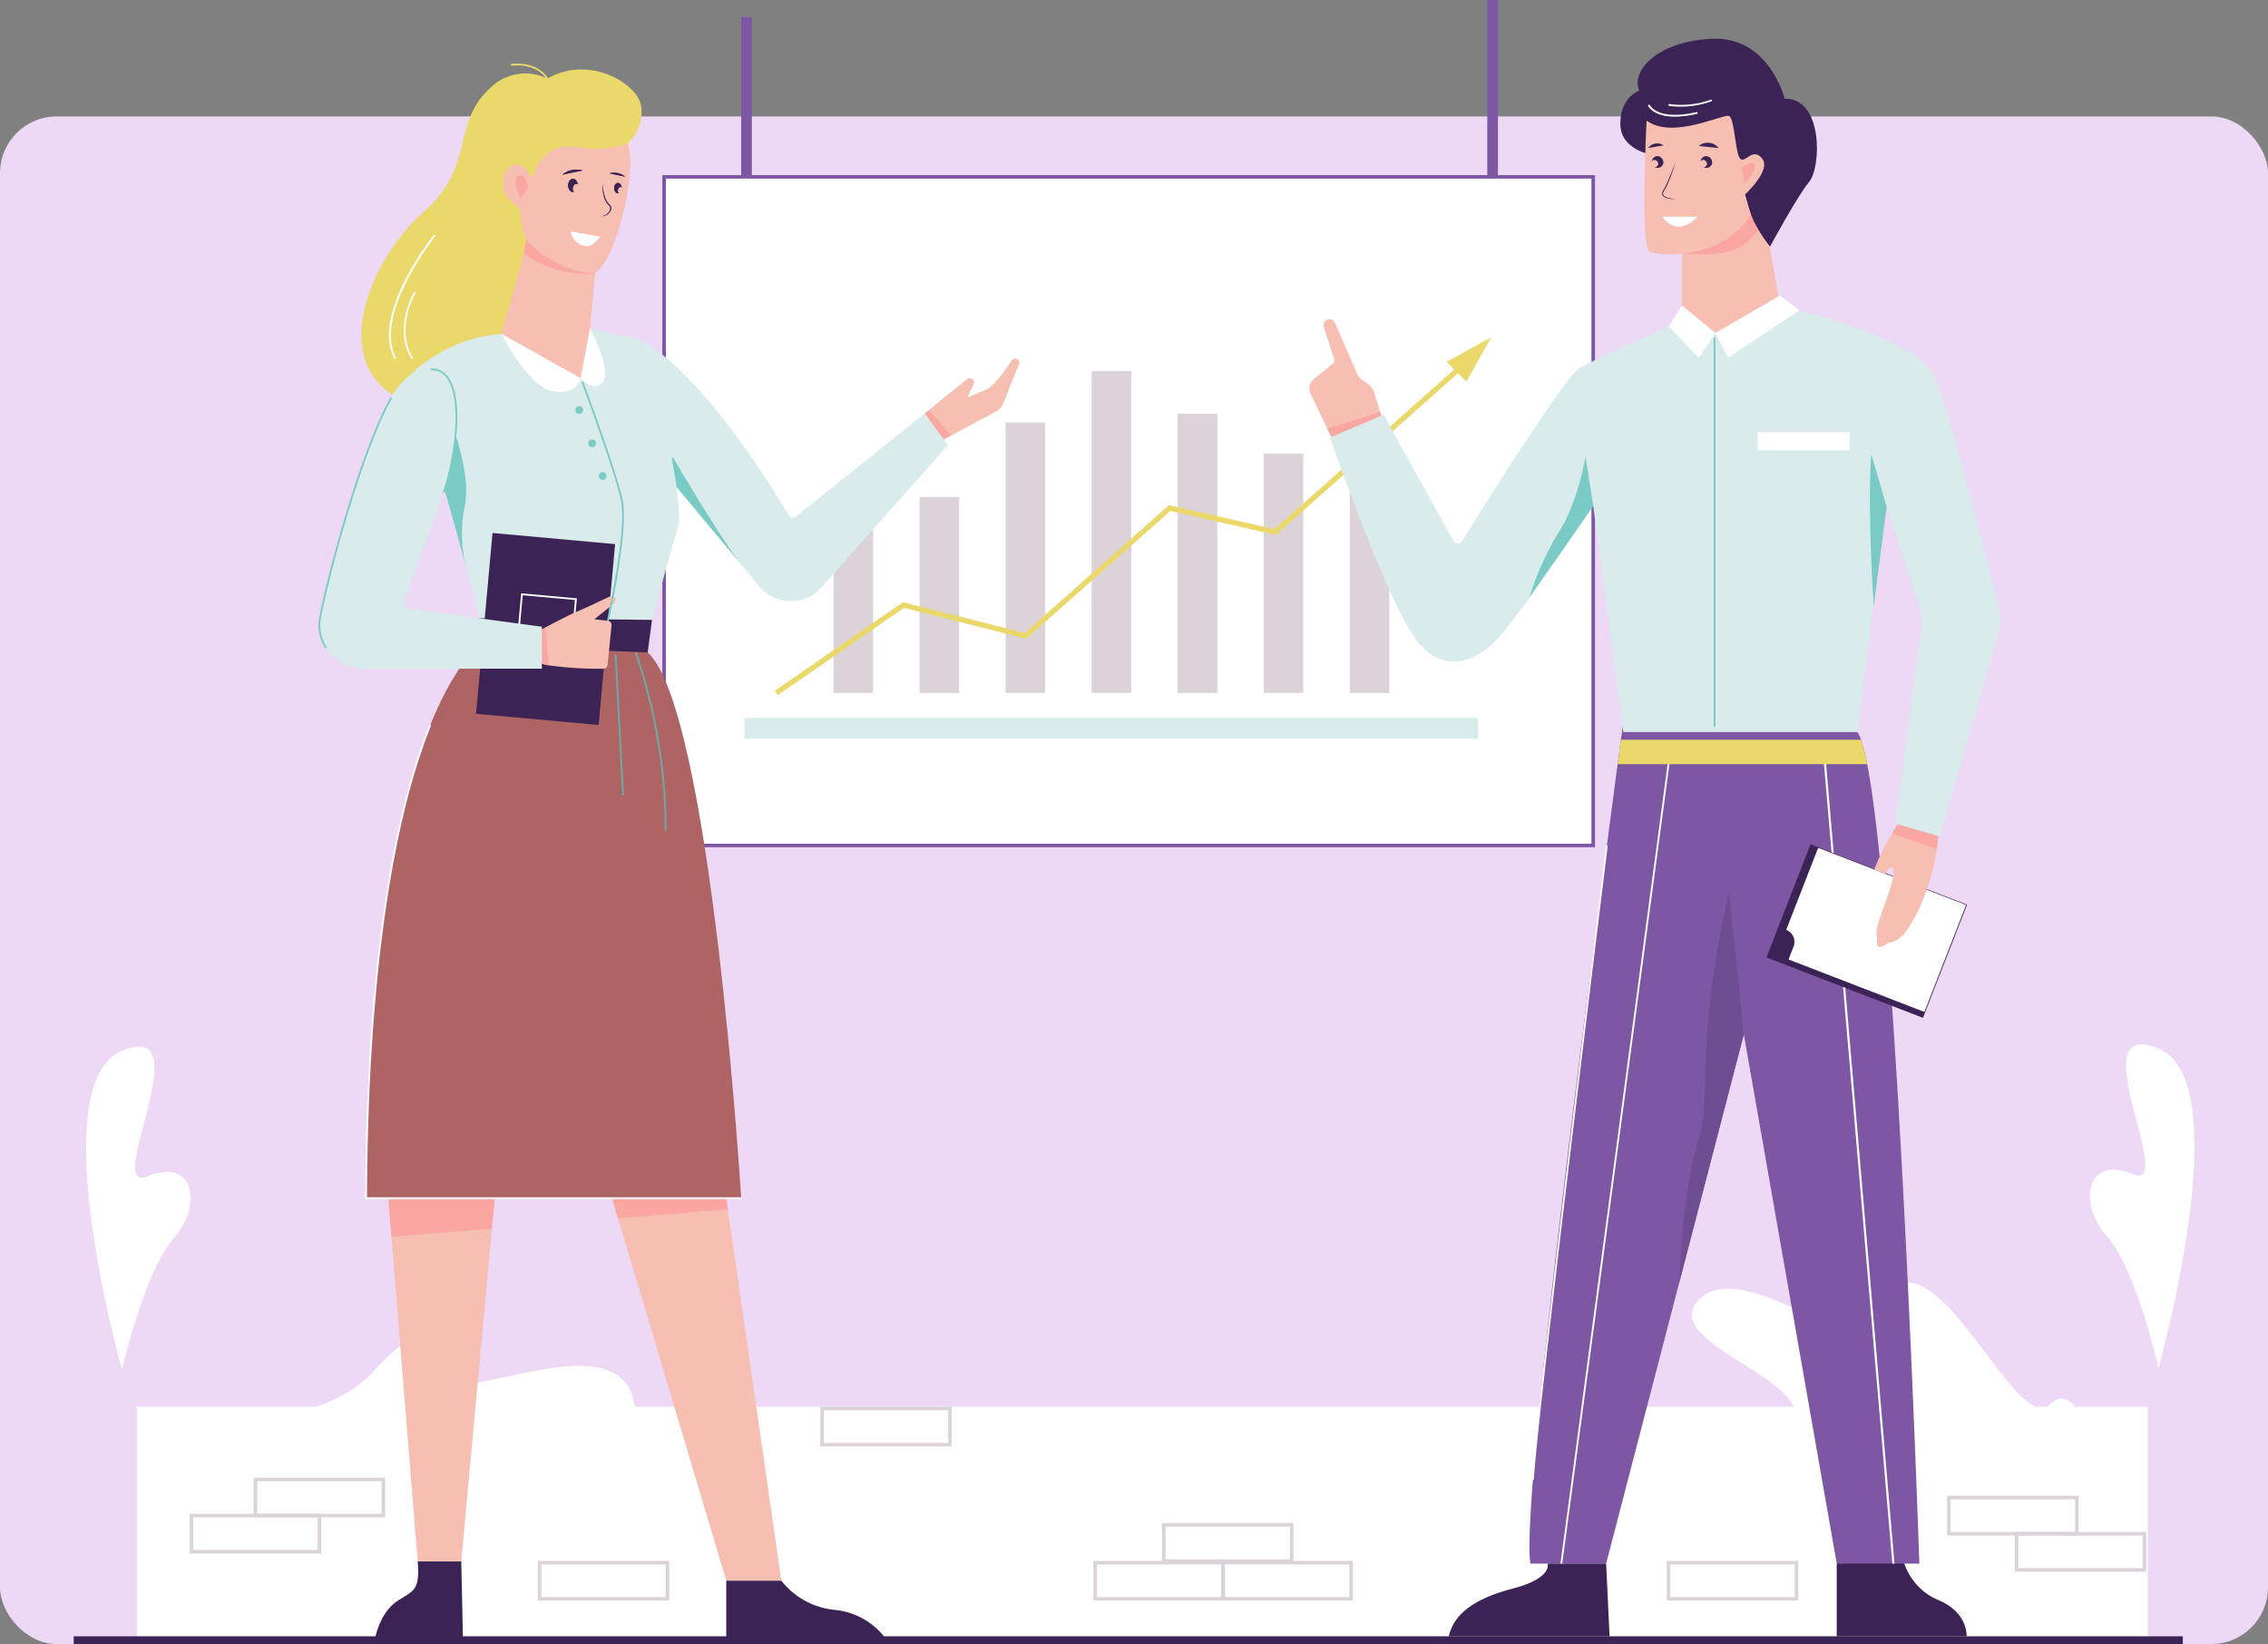 <svg xmlns="http://www.w3.org/2000/svg" xmlns:xlink="http://www.w3.org/1999/xlink" width="400" height="290" viewBox="0 0 400 290">
  <rect x="0" y="0" width="400" height="290" fill="#808080" stroke="none"/>
  <defs>
    <clipPath id="clip-path">
      <rect id="Rectángulo_379545" data-name="Rectángulo 379545" width="400" height="290" fill="none"/>
    </clipPath>
    <clipPath id="clip-path-3">
      <rect id="Rectángulo_379528" data-name="Rectángulo 379528" width="13.453" height="10.585" fill="none"/>
    </clipPath>
    <clipPath id="clip-path-4">
      <rect id="Rectángulo_379530" data-name="Rectángulo 379530" width="8.225" height="5.902" fill="none"/>
    </clipPath>
    <clipPath id="clip-path-5">
      <rect id="Rectángulo_379531" data-name="Rectángulo 379531" width="10.386" height="6.149" fill="none"/>
    </clipPath>
    <clipPath id="clip-path-6">
      <rect id="Rectángulo_379534" data-name="Rectángulo 379534" width="20.03" height="15.263" fill="none"/>
    </clipPath>
    <clipPath id="clip-path-7">
      <rect id="Rectángulo_379535" data-name="Rectángulo 379535" width="21.936" height="14.825" fill="none"/>
    </clipPath>
    <clipPath id="clip-path-8">
      <rect id="Rectángulo_379537" data-name="Rectángulo 379537" width="2.396" height="6.709" fill="none"/>
    </clipPath>
    <clipPath id="clip-path-9">
      <rect id="Rectángulo_379538" data-name="Rectángulo 379538" width="12.789" height="6.852" fill="none"/>
    </clipPath>
    <clipPath id="clip-path-10">
      <rect id="Rectángulo_379540" data-name="Rectángulo 379540" width="2.326" height="3.67" fill="none"/>
    </clipPath>
    <clipPath id="clip-path-11">
      <rect id="Rectángulo_379541" data-name="Rectángulo 379541" width="4.671" height="5.21" fill="none"/>
    </clipPath>
    <clipPath id="clip-path-12">
      <rect id="Rectángulo_379542" data-name="Rectángulo 379542" width="2.299" height="4.189" fill="none"/>
    </clipPath>
  </defs>
  <g id="Grupo_1075276" data-name="Grupo 1075276" transform="translate(-600 -1974)">
    <g id="Image_Place_Holder" data-name="Image Place Holder" transform="translate(600 1994.534)">
      <rect id="Image_Place_Holder-2" data-name="Image Place Holder" width="400" height="269.394" rx="10" fill="#edd8f5"/>
    </g>
    <g id="Grupo_1075174" data-name="Grupo 1075174" transform="translate(600 1974)">
      <g id="Grupo_1075173" data-name="Grupo 1075173" clip-path="url(#clip-path)">
        <g id="Grupo_1075172" data-name="Grupo 1075172">
          <g id="Grupo_1075171" data-name="Grupo 1075171" clip-path="url(#clip-path)">
            <path id="Trazado_642358" data-name="Trazado 642358" d="M37.56,273.089s12.354-1.139,18.751-8.489,13.279-9.412,11.886,0,33.16-11.489,34.092,7.8-64.729.693-64.729.693" transform="translate(9.814 -23.022)" fill="#fff"/>
            <path id="Trazado_642359" data-name="Trazado 642359" d="M386.2,286.772a169.83,169.83,0,0,1-21.248,6.154c-13.412,3.1-10.593-7.562-5.557-10.568s-13.7.443-23.15.291-2.824-7.224-6.968-13.369S307.142,257.729,313,251.413s20.7,3.919,31.266,8.282-5.9-4.984,3.247-10.727,21.947,26.579,27.561,20.761S386.2,286.772,386.2,286.772" transform="translate(-13.448 -22.13)" fill="#fff"/>
            <rect id="Rectángulo_379514" data-name="Rectángulo 379514" width="354.606" height="40.949" transform="translate(24.185 248.083)" fill="#fff"/>
            <rect id="Rectángulo_379515" data-name="Rectángulo 379515" width="366.952" height="0.625" transform="translate(18.025 289.375)" fill="#dcd3d8"/>
            <path id="Trazado_642360" data-name="Trazado 642360" d="M339.753,302.356v12.837h22.913s.3-4.228-5.008-6.418-6.825-7.778-6.447-9.742-11.457,3.323-11.457,3.323" transform="translate(-15.816 -26.615)" fill="#3c2355"/>
            <rect id="Rectángulo_379516" data-name="Rectángulo 379516" width="1.884" height="33.081" transform="translate(130.718 3.02)" fill="#7e57a4"/>
            <rect id="Rectángulo_379517" data-name="Rectángulo 379517" width="1.884" height="33.081" transform="translate(262.304)" fill="#7e57a4"/>
            <rect id="Rectángulo_379518" data-name="Rectángulo 379518" width="163.869" height="117.913" transform="translate(117.125 31.186)" fill="#fff"/>
            <path id="Trazado_642361" data-name="Trazado 642361" d="M277.929,152.433h-164.5V33.9h164.5Zm-163.869-.626H277.3V34.52H114.06Z" transform="translate(3.379 -3.021)" fill="#7e57a4"/>
            <rect id="Rectángulo_379519" data-name="Rectángulo 379519" width="6.98" height="39.104" transform="translate(238.052 83.11)" fill="#dcd3d8"/>
            <rect id="Rectángulo_379520" data-name="Rectángulo 379520" width="6.98" height="42.207" transform="translate(222.878 80.008)" fill="#dcd3d8"/>
            <rect id="Rectángulo_379521" data-name="Rectángulo 379521" width="6.98" height="49.249" transform="translate(207.703 72.966)" fill="#dcd3d8"/>
            <rect id="Rectángulo_379522" data-name="Rectángulo 379522" width="6.98" height="56.773" transform="translate(192.529 65.441)" fill="#dcd3d8"/>
            <rect id="Rectángulo_379523" data-name="Rectángulo 379523" width="6.98" height="47.713" transform="translate(177.355 74.502)" fill="#dcd3d8"/>
            <rect id="Rectángulo_379524" data-name="Rectángulo 379524" width="6.98" height="34.574" transform="translate(162.181 87.641)" fill="#dcd3d8"/>
            <rect id="Rectángulo_379525" data-name="Rectángulo 379525" width="6.98" height="31.038" transform="translate(147.006 91.177)" fill="#dcd3d8"/>
            <rect id="Rectángulo_379526" data-name="Rectángulo 379526" width="129.35" height="3.666" transform="translate(131.345 126.609)" fill="#daebeb"/>
            <path id="Trazado_642362" data-name="Trazado 642362" d="M135.615,128.969l-.537-.771,22.634-15.64.208.053L179.175,118l25.437-22.549,18.613,4.236L255.01,71.461l.628.7L223.49,100.709l-18.614-4.236-25.448,22.559L157.9,113.573Z" transform="translate(1.544 -6.37)" fill="#ead86a"/>
            <path id="Trazado_642363" data-name="Trazado 642363" d="M264.561,69.637l3.5,3.495,4.415-7.858Z" transform="translate(-9.438 -5.818)" fill="#ead86a"/>
            <path id="Trazado_642364" data-name="Trazado 642364" d="M349.3,287.578H334.731l-16.388-93.335-24.279,93.335H280.71C278.868,277.1,292.452,173.849,296.094,146.6c.237-1.773.431-3.224.577-4.3.2-1.471.307-2.265.307-2.265,4.734-16.764,41.4.906,41.4.906a5.944,5.944,0,0,1,.637,1.359,31.479,31.479,0,0,1,1.086,4.3c5.455,27.87,9.2,140.983,9.2,140.983" transform="translate(-10.793 -11.837)" fill="#7e57a4"/>
            <rect id="Rectángulo_379527" data-name="Rectángulo 379527" width="0.372" height="143.663" transform="translate(321.509 132.619) rotate(-4.887)" fill="#fff"/>
            <path id="Trazado_642365" data-name="Trazado 642365" d="M341.537,147.524h-44c.236-1.773.431-3.223.577-4.3h42.339a31.557,31.557,0,0,1,1.086,4.3" transform="translate(-12.235 -12.766)" fill="#ead86a"/>
            <path id="Trazado_642366" data-name="Trazado 642366" d="M318.161,172.512l2.63,25.272-11.377,43.733s.553-16.549,3.284-24.7-.911-15.2,5.463-44.3" transform="translate(-13.242 -15.377)" fill="#6e4e93"/>
            <path id="Trazado_642367" data-name="Trazado 642367" d="M102.408,26.472a7.521,7.521,0,0,0,2.41-6.277c-.3-4.128-9.105-9.464-16.591-5.135a8.75,8.75,0,0,0-10.015,1.611c-7.09,6.408-2.428,13.693-11.938,22.049s-18.209,28.8-1.011,34.032S92.173,32.782,92.173,32.782Z" transform="translate(8.298 -1.199)" fill="#ead86a"/>
            <path id="Trazado_642368" data-name="Trazado 642368" d="M320.03,38.441l4.4,5.748s4.8-8.894,6.929-11.461,2.5-14.8-4.324-14.649c0,0-2.732-11.1-12.9-10.572s-14.187,6.041-12.746,9.137c0,0-3.339,1.132-3.339,5.814s5.5,5.475,5.5,5.475Z" transform="translate(-12.279 -0.667)" fill="#3c2355"/>
            <path id="Trazado_642369" data-name="Trazado 642369" d="M327.211,57.24s-5.562,6.192-6.17,6.7-7.283.6-7.283.6l-3.793-4.583V48.078l9.3-7.956,1.772-2.465a26.555,26.555,0,0,0,1.43,4.485c.076.166.152.326.234.48a36.235,36.235,0,0,0,2.737,4.256Z" transform="translate(-13.289 -3.357)" fill="#f7bfb2"/>
            <g id="Grupo_1075143" data-name="Grupo 1075143" transform="translate(296.675 34.3)" opacity="0.51">
              <g id="Grupo_1075142" data-name="Grupo 1075142">
                <g id="Grupo_1075141" data-name="Grupo 1075141" clip-path="url(#clip-path-3)">
                  <path id="Trazado_642370" data-name="Trazado 642370" d="M323.417,43.876c-3.815,5.827-11.368,4.1-13.453,4.2l9.3-7.956,1.773-2.465a23.769,23.769,0,0,0,2.376,6.218" transform="translate(-309.964 -37.657)" fill="#fc9090"/>
                </g>
              </g>
            </g>
            <path id="Trazado_642371" data-name="Trazado 642371" d="M303.074,23.259s-1.113,21.949.4,23.007,13.084,1.593,17.991-6.411L320.423,36.3s4.71-4.283,3.035-6.342c-1.72-2.115-3.035,1.007-3.894,0s-.962-7-1.923-7.5-9.913,4.228-14.567.805" transform="translate(-12.671 -1.998)" fill="#f7bfb2"/>
            <path id="Trazado_642804" data-name="Trazado 642804" d="M0,0,21.42.034l.047,29.585L.047,29.585Z" transform="translate(311.548 168.844) rotate(-68.805)" fill="#3c2355"/>
            <path id="Trazado_642372" data-name="Trazado 642372" d="M361.743,174.215l-7.351,18.87-23.963-9.249.888-2.277a2.273,2.273,0,0,0-1.3-2.946l5.636-14.468Z" transform="translate(-14.989 -14.631)" fill="#fff"/>
            <line id="Línea_903" data-name="Línea 903" x2="0.003" transform="translate(315.02 163.981)" fill="#fff"/>
            <path id="Trazado_642373" data-name="Trazado 642373" d="M358.346,159.223c0,.048,0,.094,0,.142a35.848,35.848,0,0,1-.34,4.1c-1.181,8.464-5.025,14.5-6.333,15.541-1.517,1.208-2.125.905-2.125.905s-1.214.982-1.744.831-.3-1.586-.3-1.586-.531-.528.379-3.247,3.111-8.231,2.428-8.986-1.4.891-1.4.891l-1.927-.743a43.706,43.706,0,0,1,3.141-6.34c.859-1.507,1.551-2.643,1.551-2.643s.148-.2.4-.526c1.474-1.839,6.467-7.421,6.273,1.659" transform="translate(-16.428 -13.742)" fill="#f7bfb2"/>
            <g id="Grupo_1075146" data-name="Grupo 1075146" transform="translate(333.691 143.822)" opacity="0.51">
              <g id="Grupo_1075145" data-name="Grupo 1075145">
                <g id="Grupo_1075144" data-name="Grupo 1075144" clip-path="url(#clip-path-4)">
                  <path id="Trazado_642374" data-name="Trazado 642374" d="M358.635,159.7a36.027,36.027,0,0,1-.34,4.1l-7.885-2.734c.859-1.508,1.551-2.642,1.551-2.642s.148-.207.4-.526Z" transform="translate(-350.41 -157.896)" fill="#fc9090"/>
                </g>
              </g>
            </g>
            <path id="Trazado_642375" data-name="Trazado 642375" d="M251.771,81.947l-8.043,4.229-.9-1.867-1.554-3.232-2.952-6.144a2.107,2.107,0,0,1,.57-2.546l3.448-2.815a.605.605,0,0,0,.194-.656L240.663,63.2a1.057,1.057,0,0,1,.668-1.326h0a1.058,1.058,0,0,1,1.317.58l3.906,8.98a2.406,2.406,0,0,0,.777.978l1.32.979a2.413,2.413,0,0,1,.871,1.232l1.084,3.534,1.056,3.44Z" transform="translate(-7.196 -5.51)" fill="#f7bfb2"/>
            <g id="Grupo_1075149" data-name="Grupo 1075149" transform="translate(234.084 72.65)" opacity="0.51">
              <g id="Grupo_1075148" data-name="Grupo 1075148">
                <g id="Grupo_1075147" data-name="Grupo 1075147" clip-path="url(#clip-path-5)">
                  <path id="Trazado_642376" data-name="Trazado 642376" d="M251.957,83.2l-8.832,2.71-1.554-3.233,9.329-2.918Z" transform="translate(-241.572 -79.759)" fill="#fc9090"/>
                </g>
              </g>
            </g>
            <path id="Trazado_642377" data-name="Trazado 642377" d="M251.561,78.434l12.264,22.148a.912.912,0,0,0,1.589.078c3.7-5.947,18.176-29.032,20.686-30.479C288.982,68.52,304,61.874,304,61.874l6.07,2.115,11.38-4.833s23.976,5.437,27.163,12.233c2.763,5.893,9.749,34.275,11.555,41.709a6.905,6.905,0,0,1-.075,3.547l-10.418,36.147-7.891-2.265,4.647-34.832a6.918,6.918,0,0,0-.282-3.065l-5.883-17.982-5.159,39.72H293.838L288.527,94.5S276.5,112.629,271.49,118.1c-2.5,2.735-9.249,7.38-14.669-.7-5.443-8.119-14.728-34.985-14.728-34.985Z" transform="translate(-7.533 -5.273)" fill="#daebeb"/>
            <rect id="Rectángulo_379532" data-name="Rectángulo 379532" width="16.236" height="3.172" transform="translate(309.977 76.235)" fill="#fff"/>
            <rect id="Rectángulo_379533" data-name="Rectángulo 379533" width="0.314" height="68.717" transform="translate(302.233 59.471)" fill="#7acbc5"/>
            <path id="Trazado_642378" data-name="Trazado 642378" d="M264.974,315.562H293.35l-.608-12.837H282.425s.91,2.567-6.07,4.379-10.47,4.531-11.38,8.457" transform="translate(-9.473 -26.983)" fill="#3c2355"/>
            <path id="Trazado_642379" data-name="Trazado 642379" d="M291.788,97.1l-1.365-8.76s-1.214,7.853-4.7,13.366a49.425,49.425,0,0,0-5.178,11.487Z" transform="translate(-10.793 -7.874)" fill="#7acbc5"/>
            <path id="Trazado_642380" data-name="Trazado 642380" d="M346.373,87.837,349.1,97.2l-2.274,17.509s-1.161-16.38-.448-26.876" transform="translate(-16.357 -7.829)" fill="#7acbc5"/>
            <path id="Trazado_642381" data-name="Trazado 642381" d="M163.37,84.335l-22.346,25.143a6.993,6.993,0,0,1-5.228,2.345h-.252a7,7,0,0,1-5.375-2.513l-1.035-1.242-.349-.42-2.2-2.643L112.469,88.062l-.085-.1-4.1-22.5s9.812,2.813,27,31.184a.915.915,0,0,0,1.351.239l22.631-18.133Z" transform="translate(3.816 -5.834)" fill="#daebeb"/>
            <path id="Trazado_642382" data-name="Trazado 642382" d="M115.28,88.56s7.223,12.46,11.693,18.5L112.858,90.121c1.341-.878,2.422-1.561,2.422-1.561" transform="translate(3.428 -7.894)" fill="#7acbc5"/>
            <path id="Trazado_642383" data-name="Trazado 642383" d="M111.8,98.822c-1.4,4.529-4.552,16.16-4.552,16.16s-30.5,5.135-30.2,2.417c.124-1.123-1.1-6.158-2.571-11.684v0c-2.1-7.859-4.713-16.706-4.713-16.706s-.567-.417-1.4-1.142c-3.1-2.722-9.845-9.784-4.218-15.622a26.3,26.3,0,0,1,16.546-7.7l15.32-.906,8.347,1.661c2.124,1.661,9.021,28.414,7.435,33.528" transform="translate(7.743 -5.672)" fill="#daebeb"/>
            <path id="Trazado_642384" data-name="Trazado 642384" d="M82.429,64.538S87.17,74.1,91.629,74.7s4.763-2.352,4.763-2.352,2.327,2.754,3.945.64-2.3-9.361-2.3-9.361Z" transform="translate(6.009 -5.672)" fill="#fff"/>
            <path id="Trazado_642385" data-name="Trazado 642385" d="M75.068,107.543c-2.1-7.859-4.713-16.706-4.713-16.706s-.567-.417-1.4-1.142l4.23-5.513s2.789,7.878,1.575,12.843a24.166,24.166,0,0,0,.3,10.518" transform="translate(7.151 -7.503)" fill="#7acbc5"/>
            <path id="Trazado_642386" data-name="Trazado 642386" d="M73.275,302.283l.3,13.692H58.05s.759-4.682,4.1-6.8c2.758-1.746,3.854-1.756,3.438-6.9Z" transform="translate(8.077 -26.943)" fill="#3c2355"/>
            <path id="Trazado_642387" data-name="Trazado 642387" d="M80.125,222.7l-1.271,13.819-5.406,58.674h-7.69l-4.624-57.231L60.1,225.113Z" transform="translate(7.903 -19.85)" fill="#f7bfb2"/>
            <path id="Trazado_642388" data-name="Trazado 642388" d="M133.459,298.335h-9.711l-19.09-63.911-2.562-8.582,20.031-6.243,1.905,13.242Z" transform="translate(4.341 -19.574)" fill="#f7bfb2"/>
            <g id="Grupo_1075152" data-name="Grupo 1075152" transform="translate(67.998 202.846)" opacity="0.51">
              <g id="Grupo_1075151" data-name="Grupo 1075151">
                <g id="Grupo_1075150" data-name="Grupo 1075150" clip-path="url(#clip-path-6)">
                  <path id="Trazado_642389" data-name="Trazado 642389" d="M60.095,225.113l20.03-2.417-1.271,13.819-17.721,1.444Z" transform="translate(-60.095 -222.696)" fill="#fc9090"/>
                </g>
              </g>
            </g>
            <g id="Grupo_1075155" data-name="Grupo 1075155" transform="translate(106.438 200.025)" opacity="0.51">
              <g id="Grupo_1075154" data-name="Grupo 1075154">
                <g id="Grupo_1075153" data-name="Grupo 1075153" clip-path="url(#clip-path-7)">
                  <path id="Trazado_642390" data-name="Trazado 642390" d="M124.033,232.841l-19.375,1.583-2.562-8.581,20.03-6.244Z" transform="translate(-102.097 -219.599)" fill="#fc9090"/>
                </g>
              </g>
            </g>
            <path id="Trazado_642391" data-name="Trazado 642391" d="M125.753,306.04v10.27h28.174a12.728,12.728,0,0,0-9.105-5.135,13.667,13.667,0,0,1-9.357-5.135Z" transform="translate(2.335 -27.278)" fill="#3c2355"/>
            <path id="Trazado_642392" data-name="Trazado 642392" d="M78.389,122.756s-21.649,10.061-22.053,99.268H122.5s-5.26-85.985-16.489-96.255-27.618-3.013-27.618-3.013" transform="translate(8.222 -10.72)" fill="#af6464"/>
            <path id="Trazado_642393" data-name="Trazado 642393" d="M122.481,223.963H56.164v-.157c.211-46.45,6.285-71.059,11.343-83.524l.292.117c-5.043,12.427-11.1,36.951-11.32,83.251h66Z" transform="translate(8.237 -12.504)" fill="#fff"/>
            <path id="Trazado_642394" data-name="Trazado 642394" d="M79.927,124.66l27.921,1.058.759-5.739-30.56-.288Z" transform="translate(6.381 -10.668)" fill="#3c2355"/>
            <rect id="Rectángulo_379536" data-name="Rectángulo 379536" width="32.023" height="21.709" transform="translate(83.962 125.881) rotate(-84.801)" fill="#3c2355"/>
            <path id="Trazado_642395" data-name="Trazado 642395" d="M95.151,124.84l-9.833-.89.83-9.08,9.832.892Zm-9.491-1.173,9.207.833.773-8.456-9.207-.834Z" transform="translate(5.764 -10.239)" fill="#fff"/>
            <path id="Trazado_642396" data-name="Trazado 642396" d="M102.847,116.706,99.363,119.5l2.389.257a.732.732,0,0,1,.653.8l-.7,7a.733.733,0,0,1-.728.656,63.28,63.28,0,0,1-9.639-.589,3.4,3.4,0,0,1-1.93-.773c-1.047-1.51,0-5.21,0-5.21s.553-.3,1.357-.725c1.62-.861,4.269-2.244,5.487-2.749,1.432-.592,4.552-2.075,5.821-2.679a.73.73,0,0,1,1.047.655.722.722,0,0,1-.273.568" transform="translate(5.456 -10.287)" fill="#f7bfb2"/>
            <g id="Grupo_1075158" data-name="Grupo 1075158" transform="translate(94.4 110.624)" opacity="0.51">
              <g id="Grupo_1075157" data-name="Grupo 1075157">
                <g id="Grupo_1075156" data-name="Grupo 1075156" clip-path="url(#clip-path-8)">
                  <path id="Trazado_642397" data-name="Trazado 642397" d="M91.339,128.158a3.4,3.4,0,0,1-1.93-.773c-1.047-1.51,0-5.21,0-5.21s.553-.3,1.356-.725Z" transform="translate(-88.944 -121.449)" fill="#fc9090"/>
                </g>
              </g>
            </g>
            <path id="Trazado_642398" data-name="Trazado 642398" d="M62.908,72.943a10.923,10.923,0,0,0-3.117,4.005c-4.772,8.715-10.367,28.5-12.3,38.2a7.5,7.5,0,0,0,.969,5.38l.088.145a7.6,7.6,0,0,0,6.478,3.62H86.58v-7.4L63.712,113.82a1.51,1.51,0,0,1-1.224-2.012s5.188-13.938,6.793-18.627c2.351-6.872,4.354-21.857-2.316-21.676a8.672,8.672,0,0,0-4.057,1.438" transform="translate(8.984 -6.373)" fill="#daebeb"/>
            <path id="Trazado_642399" data-name="Trazado 642399" d="M48.4,121.234l-.089-.144a7.641,7.641,0,0,1-.988-5.492c1.828-9.185,7.591-29.976,12.571-38.705l.273.155c-4.963,8.7-10.711,29.444-12.535,38.612a7.321,7.321,0,0,0,.948,5.268l.089.144Z" transform="translate(8.999 -6.854)" fill="#7acbc5"/>
            <path id="Trazado_642400" data-name="Trazado 642400" d="M71.247,93.216l-.3-.1c2.06-6.021,3.445-16.347.686-20.074a3.25,3.25,0,0,0-2.849-1.4l-.009-.312a3.579,3.579,0,0,1,3.111,1.523c3.057,4.129,1.09,15.3-.642,20.36" transform="translate(7.167 -6.358)" fill="#7acbc5"/>
            <path id="Trazado_642401" data-name="Trazado 642401" d="M99.115,50.538,98.951,52.3l-.913,9.717-1.646,8.721L82.429,62.922s2.683-9.231,3.9-14.287c.231-.961.41-1.77.507-2.338.543-3.19,12.282,4.241,12.282,4.241" transform="translate(6.009 -4.056)" fill="#f7bfb2"/>
            <g id="Grupo_1075161" data-name="Grupo 1075161" transform="translate(92.335 41.446)" opacity="0.51">
              <g id="Grupo_1075160" data-name="Grupo 1075160">
                <g id="Grupo_1075159" data-name="Grupo 1075159" clip-path="url(#clip-path-9)">
                  <path id="Trazado_642402" data-name="Trazado 642402" d="M99.476,50.538,99.312,52.3c-5.678.455-10.968-2.006-12.625-3.664.231-.961.41-1.77.507-2.338.543-3.19,12.282,4.241,12.282,4.241" transform="translate(-86.687 -45.502)" fill="#fc9090"/>
                </g>
              </g>
            </g>
            <path id="Trazado_642403" data-name="Trazado 642403" d="M86.86,44.715C88.626,47.46,95.1,50.8,98.526,50.642s8.158-17.457,6.2-22.9a15.8,15.8,0,0,1-8,.768c-4.079-.812-7.14.705-8.4,4.266-.874,2.481-.9-1.543-3.426-1.3s-3.018,5.278-.408,6.74a6.079,6.079,0,0,1,1.256,1.249s.383,4.118,1.11,5.247" transform="translate(5.981 -2.473)" fill="#f7bfb2"/>
            <path id="Trazado_642404" data-name="Trazado 642404" d="M180.663,70.3l-2.855,7.108a2.744,2.744,0,0,1-.975,1.221l-8.163,4.361-1.305.7L164,79.1l.006,0,.021-.005c.1-.036.447-.167.965-.357,1.447-.537,4.221-1.573,6.543-2.488,1.709-.673,3.178-1.278,3.694-1.57,1.211-.686,3.29-3.706,4.082-4.9a.771.771,0,0,1,.883-.3l.1.033a.6.6,0,0,1,.371.8" transform="translate(-0.909 -6.189)" fill="#f7bfb2"/>
            <path id="Trazado_642405" data-name="Trazado 642405" d="M172.7,73.97a.749.749,0,0,1-.076.329l-1.093,2.284-.134.281a.767.767,0,0,1-.367.365l-6.005,1.885-1,.314-.021.006.761-.619,6.583-5.338a.768.768,0,0,1,1.354.493" transform="translate(-0.91 -6.525)" fill="#f7bfb2"/>
            <path id="Trazado_642406" data-name="Trazado 642406" d="M309.74,59.156l5.867,4.833-2.933,4.376-5.336-5.513Z" transform="translate(-13.066 -5.273)" fill="#fff"/>
            <path id="Trazado_642407" data-name="Trazado 642407" d="M327.755,57.218l-11.38,6.6,2.229,4.377,12.558-8.357Z" transform="translate(-13.833 -5.1)" fill="#fff"/>
            <path id="Trazado_642408" data-name="Trazado 642408" d="M45.545,300.09H22.353v-7H45.545Zm-22.564-.626H44.917v-5.748H22.981Z" transform="translate(11.104 -26.124)" fill="#dcd3d8"/>
            <path id="Trazado_642409" data-name="Trazado 642409" d="M112.618,309.2H89.426v-7h23.192Zm-22.564-.625H111.99v-5.748H90.054Z" transform="translate(5.415 -26.936)" fill="#dcd3d8"/>
            <path id="Trazado_642410" data-name="Trazado 642410" d="M57.873,293.094H34.681v-7H57.873Zm-22.564-.626H57.245v-5.748H35.309Z" transform="translate(10.059 -25.501)" fill="#dcd3d8"/>
            <path id="Trazado_642411" data-name="Trazado 642411" d="M219.7,309.2H196.507v-7H219.7Zm-22.564-.625h21.936v-5.748H197.135Z" transform="translate(-3.666 -26.936)" fill="#dcd3d8"/>
            <path id="Trazado_642412" data-name="Trazado 642412" d="M244.354,309.2H221.161v-7h23.193Zm-22.564-.625h21.936v-5.748H221.79Z" transform="translate(-5.757 -26.936)" fill="#dcd3d8"/>
            <path id="Trazado_642413" data-name="Trazado 642413" d="M232.911,301.89H209.719v-7h23.192Zm-22.564-.625h21.936v-5.748H210.347Z" transform="translate(-4.787 -26.285)" fill="#dcd3d8"/>
            <path id="Trazado_642414" data-name="Trazado 642414" d="M167.059,279.357H143.866v-7h23.193Zm-22.564-.626h21.936v-5.748H144.495Z" transform="translate(0.798 -24.276)" fill="#dcd3d8"/>
            <path id="Trazado_642415" data-name="Trazado 642415" d="M330.188,309.2H307v-7h23.192Zm-22.564-.625H329.56v-5.748H307.624Z" transform="translate(-13.037 -26.936)" fill="#dcd3d8"/>
            <path id="Trazado_642416" data-name="Trazado 642416" d="M384.216,296.591H361.023v-7h23.193Zm-22.565-.625h21.936v-5.748H361.651Z" transform="translate(-17.619 -25.812)" fill="#dcd3d8"/>
            <path id="Trazado_642417" data-name="Trazado 642417" d="M397.26,303.6H374.067v-7H397.26Zm-22.564-.625h21.936v-5.748H374.7Z" transform="translate(-18.726 -26.437)" fill="#dcd3d8"/>
            <path id="Trazado_642418" data-name="Trazado 642418" d="M8.719,259.639s3.945-17.4,9.1-23.186,3.642-14.346-4.552-10.97,9.712-27.969-4.552-22.114,0,56.271,0,56.271" transform="translate(12.798 -18.062)" fill="#fff"/>
            <rect id="Rectángulo_379539" data-name="Rectángulo 379539" width="371.977" height="1.387" transform="translate(13 288.561)" fill="#3c2355"/>
            <path id="Trazado_642419" data-name="Trazado 642419" d="M286.826,288.947l-.311-.042,18.9-140.983.311.042Z" transform="translate(-11.3 -13.185)" fill="#fff"/>
            <path id="Trazado_642420" data-name="Trazado 642420" d="M400.643,259.213s-3.945-17.4-9.1-23.186-3.642-14.346,4.552-10.97-9.712-27.969,4.552-22.113,0,56.27,0,56.27" transform="translate(-19.954 -18.024)" fill="#fff"/>
            <g id="Grupo_1075164" data-name="Grupo 1075164" transform="translate(307.153 28.714)" opacity="0.51">
              <g id="Grupo_1075163" data-name="Grupo 1075163">
                <g id="Grupo_1075162" data-name="Grupo 1075162" clip-path="url(#clip-path-10)">
                  <path id="Trazado_642421" data-name="Trazado 642421" d="M321.413,32.375l.506,2.819s2.174-2.165,1.77-3.272-2.276.453-2.276.453" transform="translate(-321.413 -31.524)" fill="#fc9090"/>
                </g>
              </g>
            </g>
            <g id="Grupo_1075167" data-name="Grupo 1075167" transform="translate(163.089 72.29)" opacity="0.51">
              <g id="Grupo_1075166" data-name="Grupo 1075166">
                <g id="Grupo_1075165" data-name="Grupo 1075165" clip-path="url(#clip-path-11)">
                  <path id="Trazado_642422" data-name="Trazado 642422" d="M168.669,83.877l-1.305.7L164,79.986l.006,0,.762-.619.224.257.037.042Z" transform="translate(-163.998 -79.364)" fill="#fc9090"/>
                </g>
              </g>
            </g>
            <g id="Grupo_1075170" data-name="Grupo 1075170" transform="translate(90.947 30.813)" opacity="0.51">
              <g id="Grupo_1075169" data-name="Grupo 1075169">
                <g id="Grupo_1075168" data-name="Grupo 1075168" clip-path="url(#clip-path-12)">
                  <path id="Trazado_642423" data-name="Trazado 642423" d="M86,38.017l1.467-2.064s-.86-2.819-1.923-1.963S86,38.017,86,38.017" transform="translate(-85.17 -33.828)" fill="#fc9090"/>
                </g>
              </g>
            </g>
            <path id="Trazado_642424" data-name="Trazado 642424" d="M131.034,112.2l-.349-.42c.3.284.4.414.349.42" transform="translate(1.916 -9.963)" fill="#7acbc5"/>
            <path id="Trazado_642425" data-name="Trazado 642425" d="M102.662,116.086l-.307-.067c.035-.158,3.519-15.9,2.476-21.046-1.048-5.168-6.914-20.856-6.974-21.014l.295-.109c.059.158,5.935,15.869,6.987,21.062,1.057,5.213-2.332,20.525-2.477,21.175" transform="translate(4.7 -6.582)" fill="#7acbc5"/>
            <path id="Trazado_642426" data-name="Trazado 642426" d="M98.047,79.3a.679.679,0,1,1-.679-.676.677.677,0,0,1,.679.676" transform="translate(4.8 -7.008)" fill="#7acbc5"/>
            <path id="Trazado_642427" data-name="Trazado 642427" d="M100.535,85.76a.679.679,0,1,1-.679-.676.677.677,0,0,1,.679.676" transform="translate(4.588 -7.584)" fill="#7acbc5"/>
            <path id="Trazado_642428" data-name="Trazado 642428" d="M102.556,92.074a.679.679,0,1,1-.679-.676.677.677,0,0,1,.679.676" transform="translate(4.417 -8.147)" fill="#7acbc5"/>
            <path id="Trazado_642429" data-name="Trazado 642429" d="M113.734,157.714l-.314,0a97,97,0,0,0-5.282-31.353l.294-.109a97.277,97.277,0,0,1,5.3,31.467" transform="translate(3.828 -11.253)" fill="#67aba6"/>
            <rect id="Rectángulo_379543" data-name="Rectángulo 379543" width="0.32" height="24.946" transform="translate(108.42 115.39) rotate(-2.989)" fill="#67aba6"/>
            <path id="Trazado_642430" data-name="Trazado 642430" d="M90.537,15.045c-2-3.047-6.215-2.358-6.257-2.352l-.054-.307c.046-.007,4.459-.729,6.574,2.488Z" transform="translate(5.857 -1.097)" fill="#ead86a"/>
            <path id="Trazado_642431" data-name="Trazado 642431" d="M61.738,67.364c-4.251-7.8,6.536-21.394,7-21.969l.245.195c-.112.138-11.119,14-6.966,21.626Z" transform="translate(7.848 -4.046)" fill="#fff"/>
            <path id="Trazado_642432" data-name="Trazado 642432" d="M65,68.36c-3.376-5.3.39-11.828.427-11.892l.272.158c-.038.064-3.707,6.425-.434,11.567Z" transform="translate(7.607 -5.033)" fill="#fff"/>
            <path id="Trazado_642433" data-name="Trazado 642433" d="M308.11,22.376c-3.92,0-4.723-1.922-4.764-2.026l.292-.113-.146.056.146-.057c.012.03,1.279,2.969,8.417,1.314l.071.305a17.917,17.917,0,0,1-4.017.52" transform="translate(-12.728 -1.804)" fill="#fff"/>
            <path id="Trazado_642434" data-name="Trazado 642434" d="M309.479,20.522a12.765,12.765,0,0,1-2.174-.163l.061-.307a15.407,15.407,0,0,0,7.535-.8l.111.292a15.962,15.962,0,0,1-5.533.976" transform="translate(-13.063 -1.716)" fill="#fff"/>
            <path id="Trazado_642435" data-name="Trazado 642435" d="M95.738,44.825l5.235.929s-2.268,2.116-3.633,1.323a3.47,3.47,0,0,1-1.6-2.253" transform="translate(4.88 -3.995)" fill="#fff"/>
            <path id="Trazado_642436" data-name="Trazado 642436" d="M101.92,35.608a8.785,8.785,0,0,0,.1,1.085,6.993,6.993,0,0,0,.241,1.082,3.6,3.6,0,0,0,.544,1.129c.124.176.283.3.435.485a.875.875,0,0,1,.167.649,1.169,1.169,0,0,1-.261.558,2,2,0,0,1-1.137.687,1.469,1.469,0,0,1-.223.026h-.079a1.316,1.316,0,0,0,.295-.057,2.1,2.1,0,0,0,.689-.361,1.805,1.805,0,0,0,.36-.366,1.169,1.169,0,0,0,.22-.506.735.735,0,0,0-.15-.541,6.016,6.016,0,0,1-.439-.483,3.757,3.757,0,0,1-.548-1.181,6.9,6.9,0,0,1-.212-2.205" transform="translate(4.374 -3.174)" fill="#3c2355"/>
            <path id="Trazado_642437" data-name="Trazado 642437" d="M96.974,35.781c0,.646-.377,1.17-.843,1.17s-.842-.524-.842-1.17.377-1.17.842-1.17.843.524.843,1.17" transform="translate(4.918 -3.085)" fill="#3c2355"/>
            <path id="Trazado_642438" data-name="Trazado 642438" d="M97.38,36.46c0,.449-.262.812-.585.812s-.586-.363-.586-.812.263-.812.586-.812.585.363.585.812" transform="translate(4.84 -3.177)" fill="#f7bfb2"/>
            <path id="Trazado_642439" data-name="Trazado 642439" d="M94.167,33.723a3.848,3.848,0,0,1,3.565-.731" transform="translate(5.013 -2.922)" fill="#3c2355"/>
            <path id="Trazado_642440" data-name="Trazado 642440" d="M105.481,36.33c0,.51-.3.924-.665.924s-.665-.414-.665-.924.3-.924.665-.924.665.414.665.924" transform="translate(4.167 -3.156)" fill="#3c2355"/>
            <path id="Trazado_642441" data-name="Trazado 642441" d="M105.8,36.867c0,.354-.207.641-.462.641s-.462-.287-.462-.641.207-.641.462-.641.462.287.462.641" transform="translate(4.105 -3.229)" fill="#f7bfb2"/>
            <path id="Trazado_642442" data-name="Trazado 642442" d="M106,34.126a2.979,2.979,0,0,0-2.759-.567" transform="translate(4.244 -2.977)" fill="#3c2355"/>
            <path id="Trazado_642443" data-name="Trazado 642443" d="M95.738,44.825l5.235.929s-1.641,2.294-3.006,1.5a6.913,6.913,0,0,1-2.228-2.43" transform="translate(4.88 -3.995)" fill="#fff"/>
            <path id="Trazado_642444" data-name="Trazado 642444" d="M101.92,35.608a8.785,8.785,0,0,0,.1,1.085,6.993,6.993,0,0,0,.241,1.082,3.6,3.6,0,0,0,.544,1.129c.124.176.283.3.435.485a.875.875,0,0,1,.167.649,1.169,1.169,0,0,1-.261.558,2,2,0,0,1-1.137.687,1.469,1.469,0,0,1-.223.026h-.079a1.316,1.316,0,0,0,.295-.057,2.1,2.1,0,0,0,.689-.361,1.805,1.805,0,0,0,.36-.366,1.169,1.169,0,0,0,.22-.506.735.735,0,0,0-.15-.541,6.016,6.016,0,0,1-.439-.483,3.757,3.757,0,0,1-.548-1.181,6.9,6.9,0,0,1-.212-2.205" transform="translate(4.374 -3.174)" fill="#3c2355"/>
            <path id="Trazado_642445" data-name="Trazado 642445" d="M96.974,35.781c0,.646-.377,1.17-.843,1.17s-.842-.524-.842-1.17.377-1.17.842-1.17.843.524.843,1.17" transform="translate(4.918 -3.085)" fill="#3c2355"/>
            <path id="Trazado_642446" data-name="Trazado 642446" d="M97.38,36.46c0,.449-.262.812-.585.812s-.586-.363-.586-.812.263-.812.586-.812.585.363.585.812" transform="translate(4.84 -3.177)" fill="#f7bfb2"/>
            <path id="Trazado_642447" data-name="Trazado 642447" d="M94.167,33.723a3.848,3.848,0,0,1,3.565-.731" transform="translate(5.013 -2.922)" fill="#3c2355"/>
            <path id="Trazado_642448" data-name="Trazado 642448" d="M105.481,36.33c0,.51-.3.924-.665.924s-.665-.414-.665-.924.3-.924.665-.924.665.414.665.924" transform="translate(4.167 -3.156)" fill="#3c2355"/>
            <path id="Trazado_642449" data-name="Trazado 642449" d="M105.8,36.867c0,.354-.207.641-.462.641s-.462-.287-.462-.641.207-.641.462-.641.462.287.462.641" transform="translate(4.105 -3.229)" fill="#f7bfb2"/>
            <path id="Trazado_642450" data-name="Trazado 642450" d="M106,34.126a2.979,2.979,0,0,0-2.759-.567" transform="translate(4.244 -2.977)" fill="#3c2355"/>
            <path id="Trazado_642451" data-name="Trazado 642451" d="M315.562,31.494a1.038,1.038,0,1,1-1.01-1.277,1.167,1.167,0,0,1,1.01,1.277" transform="translate(-13.592 -2.693)" fill="#3c2355"/>
            <path id="Trazado_642452" data-name="Trazado 642452" d="M314.627,31.747a.639.639,0,1,1-.622-.786.718.718,0,0,1,.622.786" transform="translate(-13.579 -2.76)" fill="#f7bfb2"/>
            <path id="Trazado_642453" data-name="Trazado 642453" d="M306.161,31.494a1.038,1.038,0,1,1-1.01-1.277,1.167,1.167,0,0,1,1.01,1.277" transform="translate(-12.795 -2.693)" fill="#3c2355"/>
            <path id="Trazado_642454" data-name="Trazado 642454" d="M305.226,31.747a.639.639,0,1,1-.622-.786.718.718,0,0,1,.622.786" transform="translate(-12.782 -2.76)" fill="#f7bfb2"/>
            <path id="Trazado_642455" data-name="Trazado 642455" d="M313.173,28.208a2.421,2.421,0,0,1,3.491.366" transform="translate(-13.561 -2.463)" fill="#3c2355"/>
            <path id="Trazado_642456" data-name="Trazado 642456" d="M306.1,28.114a1.887,1.887,0,0,0-2.667.47" transform="translate(-12.735 -2.473)" fill="#3c2355"/>
            <path id="Trazado_642457" data-name="Trazado 642457" d="M308.485,31.375s-.149.526-.412,1.3a29.5,29.5,0,0,1-1.1,2.8c-.113.25-.242.494-.374.731a2.251,2.251,0,0,0-.34.67.575.575,0,0,0,.307.536,2.332,2.332,0,0,0,.586.267,6.837,6.837,0,0,0,.963.22c.237.036.374.051.374.051s-.137,0-.378-.014a5.376,5.376,0,0,1-.989-.154,2.479,2.479,0,0,1-.632-.251.932.932,0,0,1-.288-.262.6.6,0,0,1-.1-.41,2.3,2.3,0,0,1,.35-.737c.128-.233.244-.479.364-.723.234-.491.449-.993.642-1.466l.529-1.3.506-1.27" transform="translate(-12.96 -2.797)" fill="#3c2355"/>
            <path id="Trazado_642458" data-name="Trazado 642458" d="M306.09,41.964h6.233s-3.2,3.927-6.233,0" transform="translate(-12.96 -3.74)" fill="#fff"/>
            <path id="Trazado_642459" data-name="Trazado 642459" d="M281.349,275.556l-.313-.016c.6-11.317,12.921-110.867,13.045-111.871l.311.038c-.124,1-12.44,100.542-13.043,111.849" transform="translate(-10.836 -14.588)" fill="#fff"/>
          </g>
        </g>
      </g>
    </g>
  </g>
</svg>

